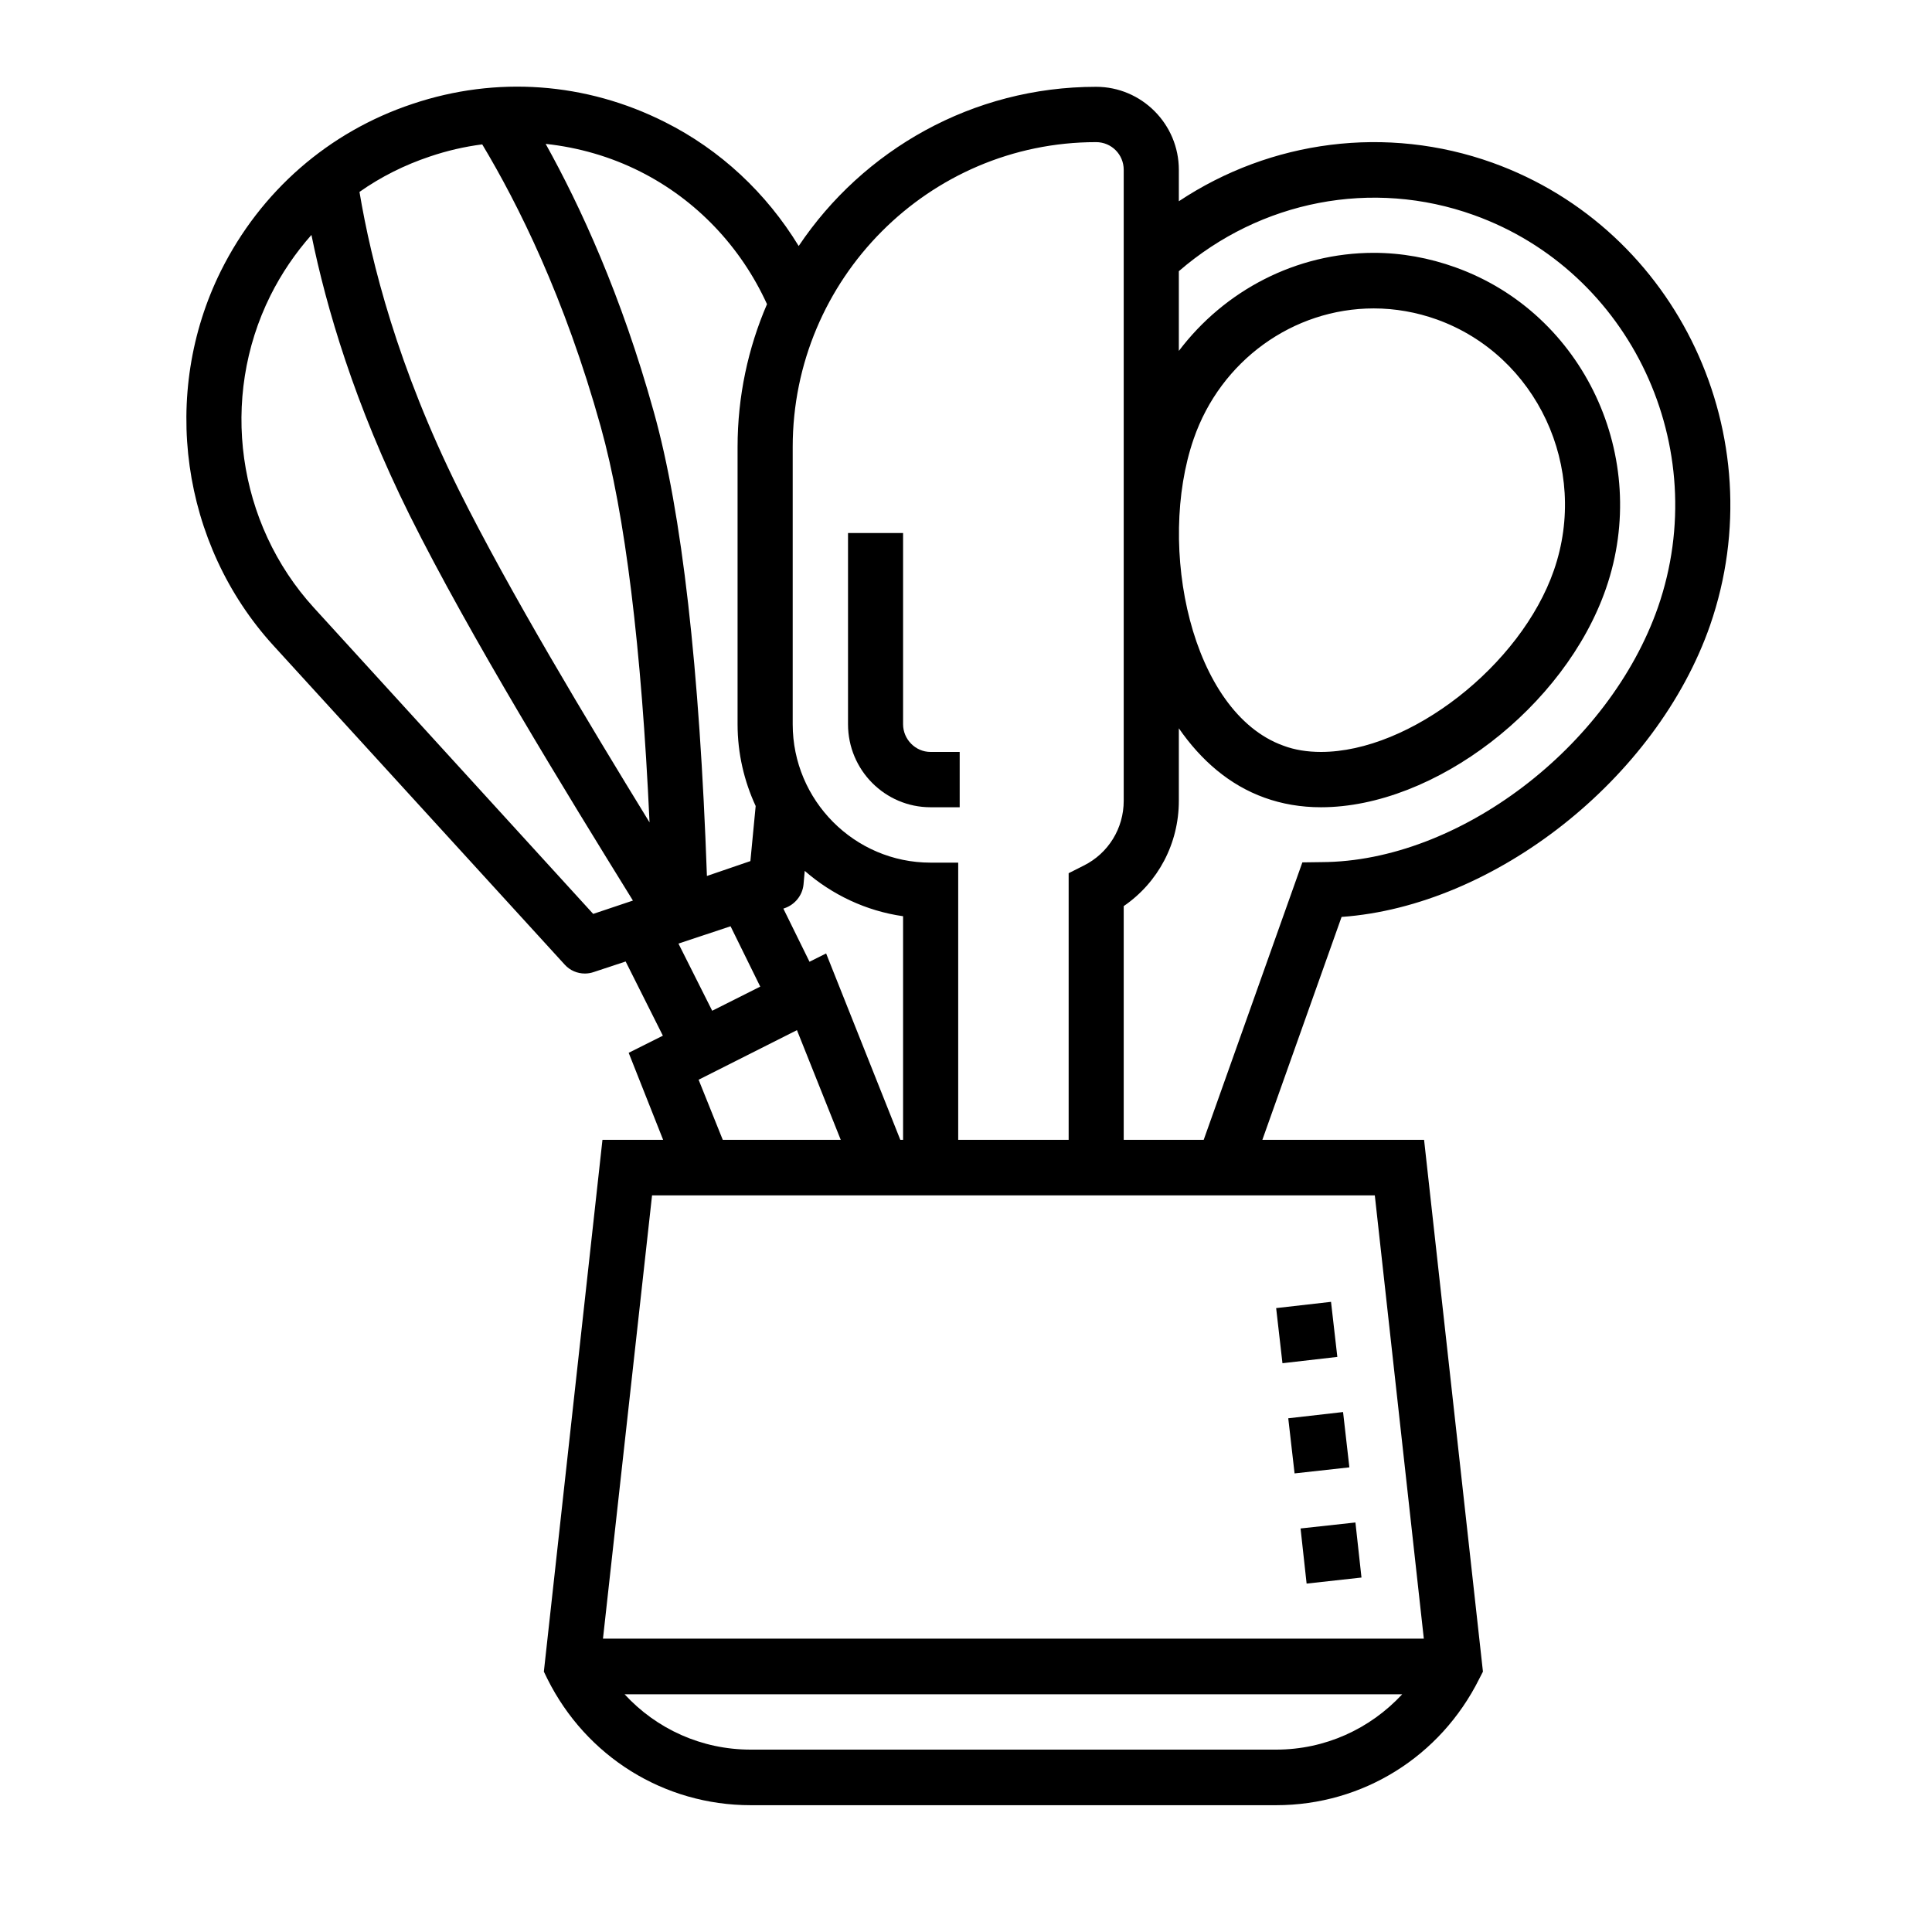 <?xml version="1.0" encoding="UTF-8"?> <svg xmlns="http://www.w3.org/2000/svg" xmlns:xlink="http://www.w3.org/1999/xlink" width="40" zoomAndPan="magnify" viewBox="0 0 30 30" height="40" preserveAspectRatio="xMidYMid meet" version="1.0"><defs><clipPath id="4148799b02"><path d="M 2.312 1.172 L 27 1.172 L 27 28.027 L 2.312 28.027 Z M 2.312 1.172 " clip-rule="nonzero"></path></clipPath></defs><path fill="#000000" d="M 19.816 20.312 L 20.668 20.215 L 20.766 21.07 L 19.914 21.168 Z M 19.816 20.312 " fill-opacity="1" fill-rule="nonzero"></path><path fill="#000000" d="M 20.195 23.734 L 21.047 23.641 L 21.141 24.496 L 20.289 24.59 Z M 20.195 23.734 " fill-opacity="1" fill-rule="nonzero"></path><path fill="#000000" d="M 20.004 22.023 L 20.855 21.926 L 20.953 22.785 L 20.102 22.879 Z M 20.004 22.023 " fill-opacity="1" fill-rule="nonzero"></path><path fill="#000000" d="M 14.449 12.535 L 14.902 12.535 L 14.902 11.676 L 14.449 11.676 C 14.215 11.676 14.023 11.48 14.023 11.246 L 14.023 8.277 L 13.168 8.277 L 13.168 11.246 C 13.168 11.957 13.742 12.535 14.449 12.535 Z M 14.449 12.535 " fill-opacity="1" fill-rule="nonzero"></path><g clip-path="url(#4148799b02)"><path fill="#000000" d="M 23.176 2.527 C 21.531 1.938 19.734 2.176 18.305 3.125 L 18.305 2.637 C 18.305 1.926 17.727 1.348 17.02 1.348 C 15.102 1.348 13.402 2.328 12.402 3.82 C 11.902 3 11.188 2.328 10.324 1.895 C 9.098 1.277 7.707 1.176 6.406 1.613 C 5.102 2.047 4.047 2.969 3.43 4.207 C 2.484 6.113 2.812 8.449 4.242 10.02 L 8.77 14.98 C 8.852 15.07 8.965 15.117 9.082 15.117 C 9.129 15.117 9.176 15.109 9.219 15.094 L 9.715 14.93 L 10.293 16.082 L 9.762 16.348 L 10.297 17.699 L 9.355 17.699 L 8.445 25.957 L 8.5 26.07 C 9.102 27.277 10.312 28.031 11.656 28.031 L 19.816 28.031 C 21.16 28.031 22.367 27.277 22.969 26.07 L 23.027 25.957 L 22.113 17.699 L 19.602 17.699 L 20.832 14.238 C 23.203 14.07 25.723 12.098 26.555 9.707 C 27.566 6.781 26.055 3.562 23.176 2.527 Z M 17.02 2.207 C 17.258 2.207 17.449 2.398 17.449 2.637 L 17.449 8.203 C 17.449 8.227 17.449 8.254 17.449 8.277 L 17.449 12.434 C 17.449 12.863 17.211 13.25 16.828 13.441 L 16.594 13.559 L 16.594 17.699 L 14.879 17.699 L 14.879 13.395 L 14.449 13.395 C 13.27 13.395 12.309 12.43 12.309 11.246 L 12.309 6.941 C 12.309 4.332 14.422 2.207 17.02 2.207 Z M 12.57 14.934 L 12.164 14.109 L 12.184 14.102 C 12.344 14.047 12.461 13.902 12.477 13.734 L 12.496 13.523 C 12.918 13.891 13.445 14.145 14.023 14.227 L 14.023 17.699 L 13.98 17.699 L 12.828 14.805 Z M 11.91 4.723 C 11.617 5.402 11.453 6.152 11.453 6.941 L 11.453 11.246 C 11.453 11.699 11.555 12.129 11.734 12.516 L 11.652 13.371 L 10.977 13.602 C 10.863 10.387 10.59 7.957 10.152 6.395 C 9.648 4.582 9.012 3.203 8.473 2.234 C 8.98 2.289 9.477 2.43 9.941 2.664 C 10.812 3.102 11.504 3.832 11.91 4.723 Z M 6.676 2.43 C 6.941 2.34 7.215 2.277 7.488 2.242 C 8.039 3.16 8.766 4.609 9.328 6.625 C 9.707 7.984 9.961 10.051 10.086 12.77 C 9.117 11.191 7.914 9.191 7.125 7.609 C 6.18 5.707 5.766 4.082 5.582 2.98 C 5.914 2.746 6.281 2.562 6.676 2.43 Z M 9.211 14.191 L 4.875 9.438 C 3.68 8.129 3.406 6.184 4.199 4.59 C 4.371 4.246 4.586 3.93 4.836 3.648 C 5.066 4.777 5.508 6.281 6.359 7.996 C 7.297 9.879 8.801 12.324 9.828 13.984 Z M 10.535 14.652 L 11.344 14.383 L 11.805 15.32 L 11.059 15.695 Z M 10.848 16.766 L 12.375 15.996 L 13.055 17.699 L 11.223 17.699 Z M 19.816 27.168 L 11.656 27.168 C 10.895 27.168 10.195 26.848 9.699 26.309 L 21.773 26.309 C 21.273 26.848 20.574 27.168 19.816 27.168 Z M 22.109 25.445 L 9.363 25.445 L 10.125 18.562 L 21.348 18.562 Z M 25.746 9.426 C 24.988 11.602 22.648 13.379 20.523 13.387 L 20.223 13.391 L 18.691 17.699 L 17.449 17.699 L 17.449 14.07 C 17.984 13.703 18.305 13.098 18.305 12.434 L 18.305 11.309 C 18.648 11.805 19.09 12.191 19.637 12.387 C 19.906 12.484 20.199 12.535 20.512 12.535 C 22.273 12.535 24.301 10.98 24.938 9.137 C 25.641 7.105 24.594 4.867 22.602 4.152 C 22.191 4.004 21.762 3.926 21.332 3.926 C 20.129 3.926 19.016 4.508 18.305 5.449 L 18.305 4.211 C 19.574 3.113 21.309 2.773 22.887 3.34 C 25.324 4.215 26.605 6.945 25.746 9.426 Z M 18.535 6.816 C 18.953 5.602 20.078 4.789 21.332 4.789 C 21.664 4.789 21.996 4.848 22.312 4.961 C 23.863 5.52 24.68 7.266 24.129 8.855 C 23.617 10.332 21.895 11.676 20.512 11.676 C 20.301 11.676 20.102 11.645 19.926 11.578 C 18.496 11.062 17.957 8.488 18.535 6.816 Z M 18.535 6.816 " fill-opacity="1" fill-rule="nonzero"></path></g></svg> 